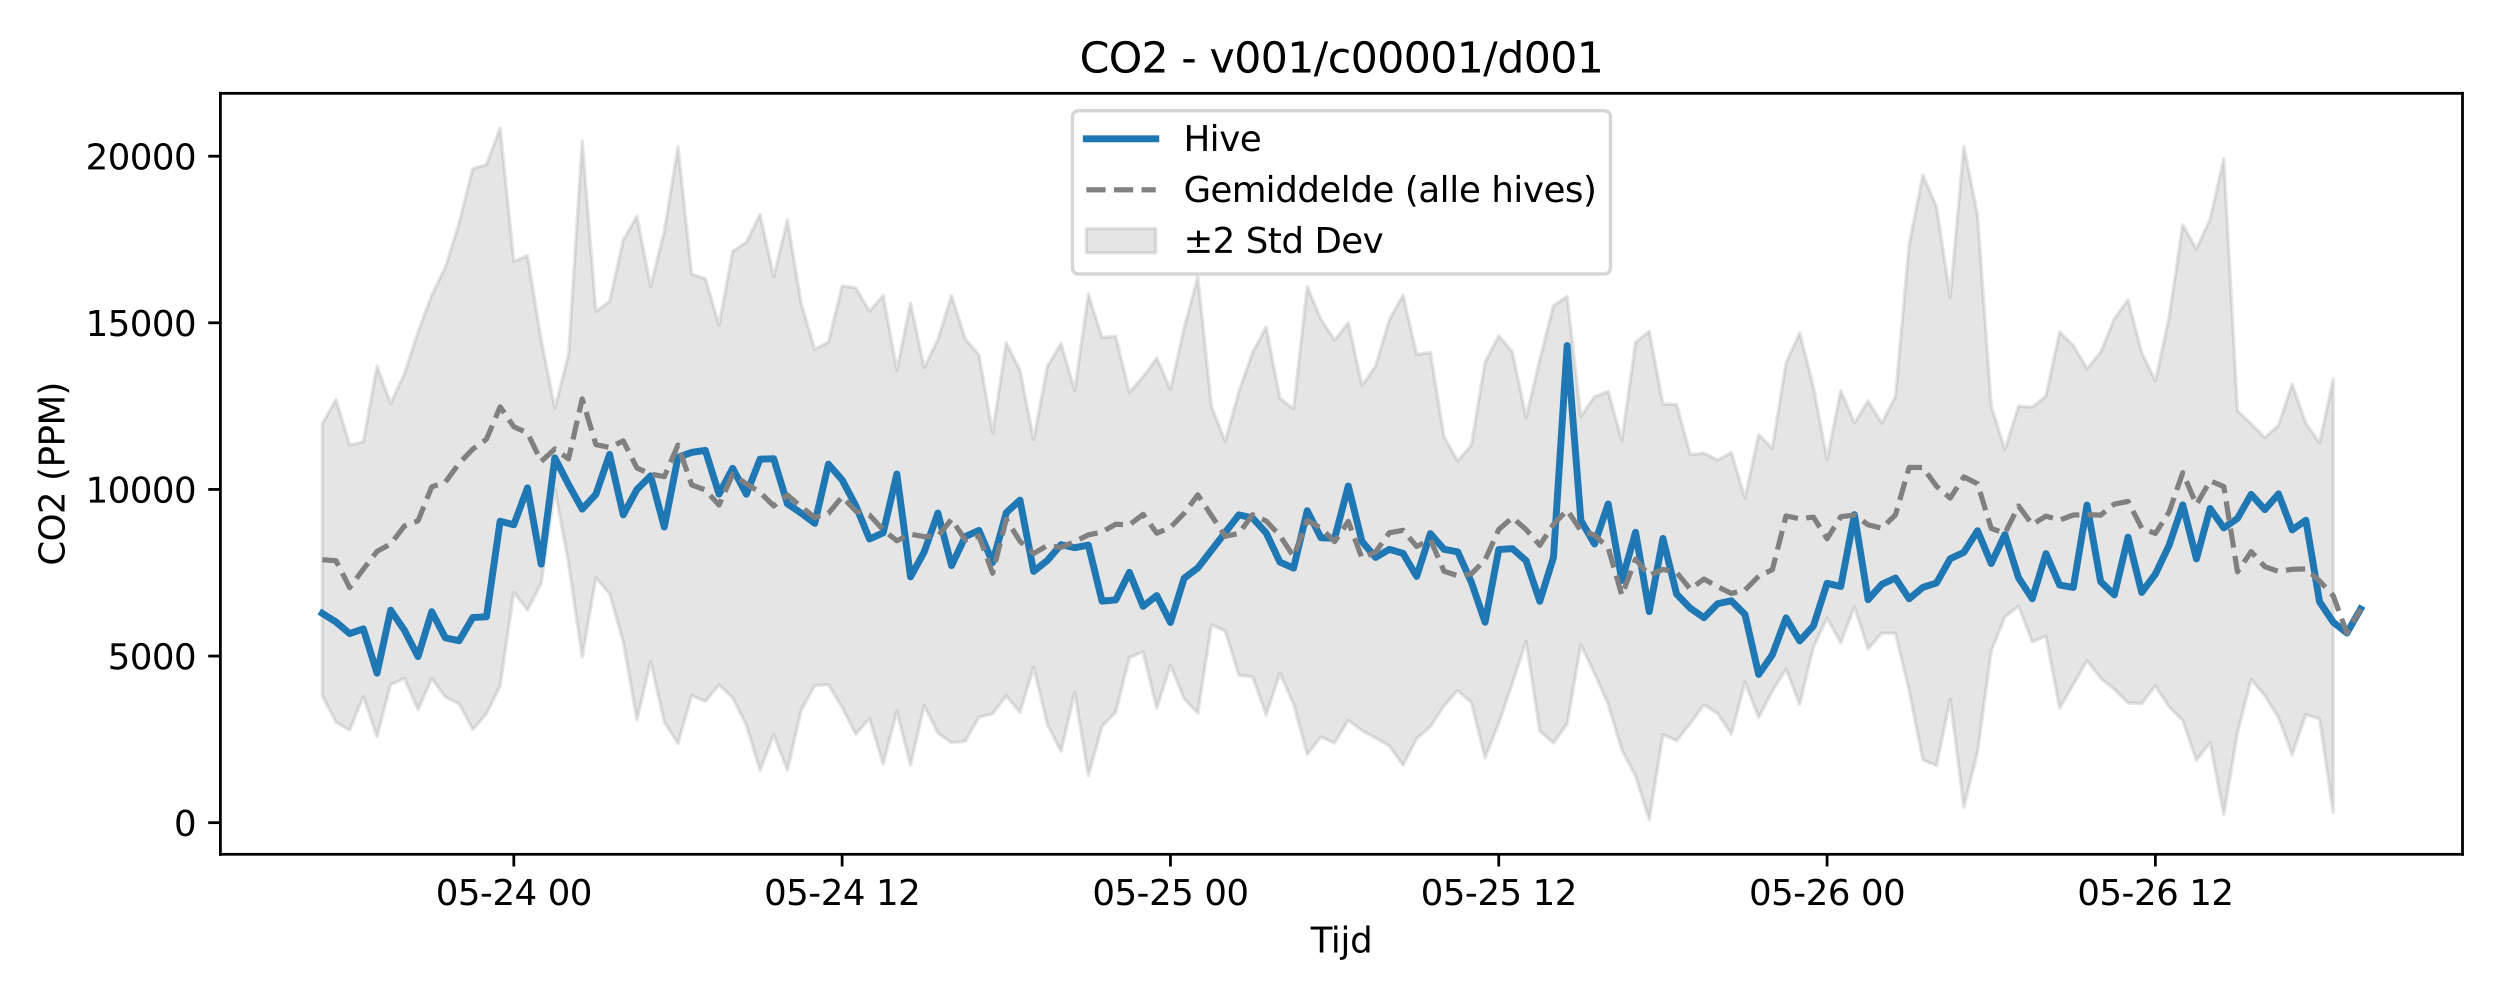 <?xml version="1.0" encoding="utf-8" standalone="no"?>
<!DOCTYPE svg PUBLIC "-//W3C//DTD SVG 1.1//EN"
  "http://www.w3.org/Graphics/SVG/1.1/DTD/svg11.dtd">
<svg xmlns:xlink="http://www.w3.org/1999/xlink" width="720pt" height="288pt" viewBox="0 0 720 288" xmlns="http://www.w3.org/2000/svg" version="1.1">
 <defs>
  <style type="text/css">*{stroke-linejoin: round; stroke-linecap: butt}</style>
 </defs>
 <g id="figure_1">
  <g id="patch_1">
   <path d="M 0 288 
L 720 288 
L 720 0 
L 0 0 
z
" style="fill: #ffffff"/>
  </g>
  <g id="axes_1">
   <g id="patch_2">
    <path d="M 63.47 246.04 
L 709.2 246.04 
L 709.2 26.88 
L 63.47 26.88 
z
" style="fill: #ffffff"/>
   </g>
   <g id="FillBetweenPolyCollection_1">
    <defs>
     <path id="me7772017b7" d="M 92.821 -165.967 
L 92.821 -87.621 
L 96.761 -80.072 
L 100.701 -77.696 
L 104.641 -87.429 
L 108.58 -75.848 
L 112.52 -90.877 
L 116.46 -92.589 
L 120.4 -83.638 
L 124.34 -92.547 
L 128.279 -87.24 
L 132.219 -85.336 
L 136.159 -77.918 
L 140.099 -82.412 
L 144.039 -90.482 
L 147.978 -117.431 
L 151.918 -112.25 
L 155.858 -120.02 
L 159.798 -147.024 
L 163.737 -125.821 
L 167.677 -98.795 
L 171.617 -121.598 
L 175.557 -117.037 
L 179.497 -103.209 
L 183.436 -80.672 
L 187.376 -97.445 
L 191.316 -80.086 
L 195.256 -73.873 
L 199.195 -87.696 
L 203.135 -85.981 
L 207.075 -90.757 
L 211.015 -87.072 
L 214.955 -79.118 
L 218.894 -66.188 
L 222.834 -76.339 
L 226.774 -66.159 
L 230.714 -83.351 
L 234.653 -90.594 
L 238.593 -90.806 
L 242.533 -84.259 
L 246.473 -76.525 
L 250.413 -81.026 
L 254.352 -67.964 
L 258.292 -83.109 
L 262.232 -67.62 
L 266.172 -84.766 
L 270.111 -76.906 
L 274.051 -74.081 
L 277.991 -74.567 
L 281.931 -81.436 
L 285.871 -82.438 
L 289.81 -87.59 
L 293.75 -82.84 
L 297.69 -95.821 
L 301.63 -79.373 
L 305.57 -71.632 
L 309.509 -88.594 
L 313.449 -64.614 
L 317.389 -78.826 
L 321.329 -82.901 
L 325.268 -98.661 
L 329.208 -100.218 
L 333.148 -83.985 
L 337.088 -96.435 
L 341.028 -86.782 
L 344.967 -82.611 
L 348.907 -108.056 
L 352.847 -106.29 
L 356.787 -93.534 
L 360.726 -93.077 
L 364.666 -82.117 
L 368.606 -94.152 
L 372.546 -85.252 
L 376.486 -70.772 
L 380.425 -75.77 
L 384.365 -74.005 
L 388.305 -80.584 
L 392.245 -77.593 
L 396.184 -75.478 
L 400.124 -73.182 
L 404.064 -67.614 
L 408.004 -75.339 
L 411.944 -78.713 
L 415.883 -84.722 
L 419.823 -89.133 
L 423.763 -85.651 
L 427.703 -69.713 
L 431.642 -79.729 
L 435.582 -91.239 
L 439.522 -103.239 
L 443.462 -77.458 
L 447.402 -74.034 
L 451.341 -79.531 
L 455.281 -102.323 
L 459.221 -94.085 
L 463.161 -85.161 
L 467.1 -72.027 
L 471.04 -64.51 
L 474.98 -51.922 
L 478.92 -76.417 
L 482.86 -74.733 
L 486.799 -79.592 
L 490.739 -84.991 
L 494.679 -82.556 
L 498.619 -76.548 
L 502.559 -91.505 
L 506.498 -81.324 
L 510.438 -88.973 
L 514.378 -95.33 
L 518.318 -85.125 
L 522.257 -101.605 
L 526.197 -109.998 
L 530.137 -102.885 
L 534.077 -113.173 
L 538.017 -101.148 
L 541.956 -105.651 
L 545.896 -105.608 
L 549.836 -89.081 
L 553.776 -69.163 
L 557.715 -67.503 
L 561.655 -86.644 
L 565.595 -55.57 
L 569.535 -71.392 
L 573.475 -100.527 
L 577.414 -110.307 
L 581.354 -113.505 
L 585.294 -103.131 
L 589.234 -104.815 
L 593.173 -84.032 
L 597.113 -90.827 
L 601.053 -97.745 
L 604.993 -92.701 
L 608.933 -89.447 
L 612.872 -85.543 
L 616.812 -85.359 
L 620.752 -90.466 
L 624.692 -84.474 
L 628.631 -80.471 
L 632.571 -69.025 
L 636.511 -74.161 
L 640.451 -53.468 
L 644.391 -76.961 
L 648.33 -92.318 
L 652.27 -87.614 
L 656.21 -81.358 
L 660.15 -70.669 
L 664.09 -82.236 
L 668.029 -80.93 
L 671.969 -53.979 
L 671.969 -178.868 
L 671.969 -178.868 
L 668.029 -160.44 
L 664.09 -166.072 
L 660.15 -177.396 
L 656.21 -165.511 
L 652.27 -161.989 
L 648.33 -165.955 
L 644.391 -169.697 
L 640.451 -242.265 
L 636.511 -224.912 
L 632.571 -216.28 
L 628.631 -223.256 
L 624.692 -196.599 
L 620.752 -178.256 
L 616.812 -186.484 
L 612.872 -201.662 
L 608.933 -196.18 
L 604.993 -186.598 
L 601.053 -181.804 
L 597.113 -188.521 
L 593.173 -192.388 
L 589.234 -173.911 
L 585.294 -170.753 
L 581.354 -171.055 
L 577.414 -158.538 
L 573.475 -171.062 
L 569.535 -225.987 
L 565.595 -245.761 
L 561.655 -202.451 
L 557.715 -228.451 
L 553.776 -237.565 
L 549.836 -217.679 
L 545.896 -173.844 
L 541.956 -166.111 
L 538.017 -172.547 
L 534.077 -166.207 
L 530.137 -175.484 
L 526.197 -155.679 
L 522.257 -176.548 
L 518.318 -192.07 
L 514.378 -183.498 
L 510.438 -158.866 
L 506.498 -162.808 
L 502.559 -144.596 
L 498.619 -157.655 
L 494.679 -155.511 
L 490.739 -157.482 
L 486.799 -157.079 
L 482.86 -171.518 
L 478.92 -171.62 
L 474.98 -192.622 
L 471.04 -189.4 
L 467.1 -161.06 
L 463.161 -175.26 
L 459.221 -173.754 
L 455.281 -168.086 
L 451.341 -202.642 
L 447.402 -200.001 
L 443.462 -184.437 
L 439.522 -167.715 
L 435.582 -186.642 
L 431.642 -191.296 
L 427.703 -183.701 
L 423.763 -159.849 
L 419.823 -155.225 
L 415.883 -162.24 
L 411.944 -186.461 
L 408.004 -185.912 
L 404.064 -202.949 
L 400.124 -195.923 
L 396.184 -182.619 
L 392.245 -176.964 
L 388.305 -195.097 
L 384.365 -190.007 
L 380.425 -196.066 
L 376.486 -205.449 
L 372.546 -170.229 
L 368.606 -173.326 
L 364.666 -193.778 
L 360.726 -186.462 
L 356.787 -175.15 
L 352.847 -160.853 
L 348.907 -170.952 
L 344.967 -208.352 
L 341.028 -193.526 
L 337.088 -175.803 
L 333.148 -184.883 
L 329.208 -179.51 
L 325.268 -175.006 
L 321.329 -191.148 
L 317.389 -190.761 
L 313.449 -203.283 
L 309.509 -175.446 
L 305.57 -189.049 
L 301.63 -182.414 
L 297.69 -161.366 
L 293.75 -181.404 
L 289.81 -189.279 
L 285.871 -163.396 
L 281.931 -185.848 
L 277.991 -190.381 
L 274.051 -202.838 
L 270.111 -190.242 
L 266.172 -182.123 
L 262.232 -200.7 
L 258.292 -181.401 
L 254.352 -202.89 
L 250.413 -198.323 
L 246.473 -205.109 
L 242.533 -205.641 
L 238.593 -189.485 
L 234.653 -187.39 
L 230.714 -200.753 
L 226.774 -224.683 
L 222.834 -208.248 
L 218.894 -226.24 
L 214.955 -218.23 
L 211.015 -215.66 
L 207.075 -194.335 
L 203.135 -207.772 
L 199.195 -209.036 
L 195.256 -245.778 
L 191.316 -221.371 
L 187.376 -205.503 
L 183.436 -225.753 
L 179.497 -218.851 
L 175.557 -201.218 
L 171.617 -198.311 
L 167.677 -247.429 
L 163.737 -185.879 
L 159.798 -170.373 
L 155.858 -190.18 
L 151.918 -214.366 
L 147.978 -212.741 
L 144.039 -251.158 
L 140.099 -240.605 
L 136.159 -239.387 
L 132.219 -223.767 
L 128.279 -211.12 
L 124.34 -202.992 
L 120.4 -192.398 
L 116.46 -180.41 
L 112.52 -171.786 
L 108.58 -182.557 
L 104.641 -160.742 
L 100.701 -159.839 
L 96.761 -172.931 
L 92.821 -165.967 
z
" style="stroke: #808080; stroke-opacity: 0.2"/>
    </defs>
    <g clip-path="url(#pf7933e845a)">
     <use xlink:href="#me7772017b7" x="0" y="288" style="fill: #808080; fill-opacity: 0.2; stroke: #808080; stroke-opacity: 0.2"/>
    </g>
   </g>
   <g id="matplotlib.axis_1">
    <g id="xtick_1">
     <g id="line2d_1">
      <defs>
       <path id="m130a70ae88" d="M 0 0 
L 0 3.5 
" style="stroke: #000000; stroke-width: 0.8"/>
      </defs>
      <g>
       <use xlink:href="#m130a70ae88" x="147.978" y="246.04" style="stroke: #000000; stroke-width: 0.8"/>
      </g>
     </g>
     <g id="text_1">
      <!-- 05-24 00 -->
      <g transform="translate(125.498 260.638) scale(0.1 -0.1)">
       <defs>
        <path id="DejaVuSans-30" d="M 2034 4250 
Q 1547 4250 1301 3770 
Q 1056 3291 1056 2328 
Q 1056 1369 1301 889 
Q 1547 409 2034 409 
Q 2525 409 2770 889 
Q 3016 1369 3016 2328 
Q 3016 3291 2770 3770 
Q 2525 4250 2034 4250 
z
M 2034 4750 
Q 2819 4750 3233 4129 
Q 3647 3509 3647 2328 
Q 3647 1150 3233 529 
Q 2819 -91 2034 -91 
Q 1250 -91 836 529 
Q 422 1150 422 2328 
Q 422 3509 836 4129 
Q 1250 4750 2034 4750 
z
" transform="scale(0.016)"/>
        <path id="DejaVuSans-35" d="M 691 4666 
L 3169 4666 
L 3169 4134 
L 1269 4134 
L 1269 2991 
Q 1406 3038 1543 3061 
Q 1681 3084 1819 3084 
Q 2600 3084 3056 2656 
Q 3513 2228 3513 1497 
Q 3513 744 3044 326 
Q 2575 -91 1722 -91 
Q 1428 -91 1123 -41 
Q 819 9 494 109 
L 494 744 
Q 775 591 1075 516 
Q 1375 441 1709 441 
Q 2250 441 2565 725 
Q 2881 1009 2881 1497 
Q 2881 1984 2565 2268 
Q 2250 2553 1709 2553 
Q 1456 2553 1204 2497 
Q 953 2441 691 2322 
L 691 4666 
z
" transform="scale(0.016)"/>
        <path id="DejaVuSans-2d" d="M 313 2009 
L 1997 2009 
L 1997 1497 
L 313 1497 
L 313 2009 
z
" transform="scale(0.016)"/>
        <path id="DejaVuSans-32" d="M 1228 531 
L 3431 531 
L 3431 0 
L 469 0 
L 469 531 
Q 828 903 1448 1529 
Q 2069 2156 2228 2338 
Q 2531 2678 2651 2914 
Q 2772 3150 2772 3378 
Q 2772 3750 2511 3984 
Q 2250 4219 1831 4219 
Q 1534 4219 1204 4116 
Q 875 4013 500 3803 
L 500 4441 
Q 881 4594 1212 4672 
Q 1544 4750 1819 4750 
Q 2544 4750 2975 4387 
Q 3406 4025 3406 3419 
Q 3406 3131 3298 2873 
Q 3191 2616 2906 2266 
Q 2828 2175 2409 1742 
Q 1991 1309 1228 531 
z
" transform="scale(0.016)"/>
        <path id="DejaVuSans-34" d="M 2419 4116 
L 825 1625 
L 2419 1625 
L 2419 4116 
z
M 2253 4666 
L 3047 4666 
L 3047 1625 
L 3713 1625 
L 3713 1100 
L 3047 1100 
L 3047 0 
L 2419 0 
L 2419 1100 
L 313 1100 
L 313 1709 
L 2253 4666 
z
" transform="scale(0.016)"/>
        <path id="DejaVuSans-20" transform="scale(0.016)"/>
       </defs>
       <use xlink:href="#DejaVuSans-30"/>
       <use xlink:href="#DejaVuSans-35" transform="translate(63.623 0)"/>
       <use xlink:href="#DejaVuSans-2d" transform="translate(127.246 0)"/>
       <use xlink:href="#DejaVuSans-32" transform="translate(163.33 0)"/>
       <use xlink:href="#DejaVuSans-34" transform="translate(226.953 0)"/>
       <use xlink:href="#DejaVuSans-20" transform="translate(290.576 0)"/>
       <use xlink:href="#DejaVuSans-30" transform="translate(322.363 0)"/>
       <use xlink:href="#DejaVuSans-30" transform="translate(385.986 0)"/>
      </g>
     </g>
    </g>
    <g id="xtick_2">
     <g id="line2d_2">
      <g>
       <use xlink:href="#m130a70ae88" x="242.533" y="246.04" style="stroke: #000000; stroke-width: 0.8"/>
      </g>
     </g>
     <g id="text_2">
      <!-- 05-24 12 -->
      <g transform="translate(220.053 260.638) scale(0.1 -0.1)">
       <defs>
        <path id="DejaVuSans-31" d="M 794 531 
L 1825 531 
L 1825 4091 
L 703 3866 
L 703 4441 
L 1819 4666 
L 2450 4666 
L 2450 531 
L 3481 531 
L 3481 0 
L 794 0 
L 794 531 
z
" transform="scale(0.016)"/>
       </defs>
       <use xlink:href="#DejaVuSans-30"/>
       <use xlink:href="#DejaVuSans-35" transform="translate(63.623 0)"/>
       <use xlink:href="#DejaVuSans-2d" transform="translate(127.246 0)"/>
       <use xlink:href="#DejaVuSans-32" transform="translate(163.33 0)"/>
       <use xlink:href="#DejaVuSans-34" transform="translate(226.953 0)"/>
       <use xlink:href="#DejaVuSans-20" transform="translate(290.576 0)"/>
       <use xlink:href="#DejaVuSans-31" transform="translate(322.363 0)"/>
       <use xlink:href="#DejaVuSans-32" transform="translate(385.986 0)"/>
      </g>
     </g>
    </g>
    <g id="xtick_3">
     <g id="line2d_3">
      <g>
       <use xlink:href="#m130a70ae88" x="337.088" y="246.04" style="stroke: #000000; stroke-width: 0.8"/>
      </g>
     </g>
     <g id="text_3">
      <!-- 05-25 00 -->
      <g transform="translate(314.607 260.638) scale(0.1 -0.1)">
       <use xlink:href="#DejaVuSans-30"/>
       <use xlink:href="#DejaVuSans-35" transform="translate(63.623 0)"/>
       <use xlink:href="#DejaVuSans-2d" transform="translate(127.246 0)"/>
       <use xlink:href="#DejaVuSans-32" transform="translate(163.33 0)"/>
       <use xlink:href="#DejaVuSans-35" transform="translate(226.953 0)"/>
       <use xlink:href="#DejaVuSans-20" transform="translate(290.576 0)"/>
       <use xlink:href="#DejaVuSans-30" transform="translate(322.363 0)"/>
       <use xlink:href="#DejaVuSans-30" transform="translate(385.986 0)"/>
      </g>
     </g>
    </g>
    <g id="xtick_4">
     <g id="line2d_4">
      <g>
       <use xlink:href="#m130a70ae88" x="431.642" y="246.04" style="stroke: #000000; stroke-width: 0.8"/>
      </g>
     </g>
     <g id="text_4">
      <!-- 05-25 12 -->
      <g transform="translate(409.162 260.638) scale(0.1 -0.1)">
       <use xlink:href="#DejaVuSans-30"/>
       <use xlink:href="#DejaVuSans-35" transform="translate(63.623 0)"/>
       <use xlink:href="#DejaVuSans-2d" transform="translate(127.246 0)"/>
       <use xlink:href="#DejaVuSans-32" transform="translate(163.33 0)"/>
       <use xlink:href="#DejaVuSans-35" transform="translate(226.953 0)"/>
       <use xlink:href="#DejaVuSans-20" transform="translate(290.576 0)"/>
       <use xlink:href="#DejaVuSans-31" transform="translate(322.363 0)"/>
       <use xlink:href="#DejaVuSans-32" transform="translate(385.986 0)"/>
      </g>
     </g>
    </g>
    <g id="xtick_5">
     <g id="line2d_5">
      <g>
       <use xlink:href="#m130a70ae88" x="526.197" y="246.04" style="stroke: #000000; stroke-width: 0.8"/>
      </g>
     </g>
     <g id="text_5">
      <!-- 05-26 00 -->
      <g transform="translate(503.717 260.638) scale(0.1 -0.1)">
       <defs>
        <path id="DejaVuSans-36" d="M 2113 2584 
Q 1688 2584 1439 2293 
Q 1191 2003 1191 1497 
Q 1191 994 1439 701 
Q 1688 409 2113 409 
Q 2538 409 2786 701 
Q 3034 994 3034 1497 
Q 3034 2003 2786 2293 
Q 2538 2584 2113 2584 
z
M 3366 4563 
L 3366 3988 
Q 3128 4100 2886 4159 
Q 2644 4219 2406 4219 
Q 1781 4219 1451 3797 
Q 1122 3375 1075 2522 
Q 1259 2794 1537 2939 
Q 1816 3084 2150 3084 
Q 2853 3084 3261 2657 
Q 3669 2231 3669 1497 
Q 3669 778 3244 343 
Q 2819 -91 2113 -91 
Q 1303 -91 875 529 
Q 447 1150 447 2328 
Q 447 3434 972 4092 
Q 1497 4750 2381 4750 
Q 2619 4750 2861 4703 
Q 3103 4656 3366 4563 
z
" transform="scale(0.016)"/>
       </defs>
       <use xlink:href="#DejaVuSans-30"/>
       <use xlink:href="#DejaVuSans-35" transform="translate(63.623 0)"/>
       <use xlink:href="#DejaVuSans-2d" transform="translate(127.246 0)"/>
       <use xlink:href="#DejaVuSans-32" transform="translate(163.33 0)"/>
       <use xlink:href="#DejaVuSans-36" transform="translate(226.953 0)"/>
       <use xlink:href="#DejaVuSans-20" transform="translate(290.576 0)"/>
       <use xlink:href="#DejaVuSans-30" transform="translate(322.363 0)"/>
       <use xlink:href="#DejaVuSans-30" transform="translate(385.986 0)"/>
      </g>
     </g>
    </g>
    <g id="xtick_6">
     <g id="line2d_6">
      <g>
       <use xlink:href="#m130a70ae88" x="620.752" y="246.04" style="stroke: #000000; stroke-width: 0.8"/>
      </g>
     </g>
     <g id="text_6">
      <!-- 05-26 12 -->
      <g transform="translate(598.271 260.638) scale(0.1 -0.1)">
       <use xlink:href="#DejaVuSans-30"/>
       <use xlink:href="#DejaVuSans-35" transform="translate(63.623 0)"/>
       <use xlink:href="#DejaVuSans-2d" transform="translate(127.246 0)"/>
       <use xlink:href="#DejaVuSans-32" transform="translate(163.33 0)"/>
       <use xlink:href="#DejaVuSans-36" transform="translate(226.953 0)"/>
       <use xlink:href="#DejaVuSans-20" transform="translate(290.576 0)"/>
       <use xlink:href="#DejaVuSans-31" transform="translate(322.363 0)"/>
       <use xlink:href="#DejaVuSans-32" transform="translate(385.986 0)"/>
      </g>
     </g>
    </g>
    <g id="text_7">
     <!-- Tijd -->
     <g transform="translate(377.485 274.317) scale(0.1 -0.1)">
      <defs>
       <path id="DejaVuSans-54" d="M -19 4666 
L 3928 4666 
L 3928 4134 
L 2272 4134 
L 2272 0 
L 1638 0 
L 1638 4134 
L -19 4134 
L -19 4666 
z
" transform="scale(0.016)"/>
       <path id="DejaVuSans-69" d="M 603 3500 
L 1178 3500 
L 1178 0 
L 603 0 
L 603 3500 
z
M 603 4863 
L 1178 4863 
L 1178 4134 
L 603 4134 
L 603 4863 
z
" transform="scale(0.016)"/>
       <path id="DejaVuSans-6a" d="M 603 3500 
L 1178 3500 
L 1178 -63 
Q 1178 -731 923 -1031 
Q 669 -1331 103 -1331 
L -116 -1331 
L -116 -844 
L 38 -844 
Q 366 -844 484 -692 
Q 603 -541 603 -63 
L 603 3500 
z
M 603 4863 
L 1178 4863 
L 1178 4134 
L 603 4134 
L 603 4863 
z
" transform="scale(0.016)"/>
       <path id="DejaVuSans-64" d="M 2906 2969 
L 2906 4863 
L 3481 4863 
L 3481 0 
L 2906 0 
L 2906 525 
Q 2725 213 2448 61 
Q 2172 -91 1784 -91 
Q 1150 -91 751 415 
Q 353 922 353 1747 
Q 353 2572 751 3078 
Q 1150 3584 1784 3584 
Q 2172 3584 2448 3432 
Q 2725 3281 2906 2969 
z
M 947 1747 
Q 947 1113 1208 752 
Q 1469 391 1925 391 
Q 2381 391 2643 752 
Q 2906 1113 2906 1747 
Q 2906 2381 2643 2742 
Q 2381 3103 1925 3103 
Q 1469 3103 1208 2742 
Q 947 2381 947 1747 
z
" transform="scale(0.016)"/>
      </defs>
      <use xlink:href="#DejaVuSans-54"/>
      <use xlink:href="#DejaVuSans-69" transform="translate(57.959 0)"/>
      <use xlink:href="#DejaVuSans-6a" transform="translate(85.742 0)"/>
      <use xlink:href="#DejaVuSans-64" transform="translate(113.525 0)"/>
     </g>
    </g>
   </g>
   <g id="matplotlib.axis_2">
    <g id="ytick_1">
     <g id="line2d_7">
      <defs>
       <path id="m609bbf229f" d="M 0 0 
L -3.5 0 
" style="stroke: #000000; stroke-width: 0.8"/>
      </defs>
      <g>
       <use xlink:href="#m609bbf229f" x="63.47" y="236.93" style="stroke: #000000; stroke-width: 0.8"/>
      </g>
     </g>
     <g id="text_8">
      <!-- 0 -->
      <g transform="translate(50.108 240.729) scale(0.1 -0.1)">
       <use xlink:href="#DejaVuSans-30"/>
      </g>
     </g>
    </g>
    <g id="ytick_2">
     <g id="line2d_8">
      <g>
       <use xlink:href="#m609bbf229f" x="63.47" y="188.943" style="stroke: #000000; stroke-width: 0.8"/>
      </g>
     </g>
     <g id="text_9">
      <!-- 5000 -->
      <g transform="translate(31.02 192.742) scale(0.1 -0.1)">
       <use xlink:href="#DejaVuSans-35"/>
       <use xlink:href="#DejaVuSans-30" transform="translate(63.623 0)"/>
       <use xlink:href="#DejaVuSans-30" transform="translate(127.246 0)"/>
       <use xlink:href="#DejaVuSans-30" transform="translate(190.869 0)"/>
      </g>
     </g>
    </g>
    <g id="ytick_3">
     <g id="line2d_9">
      <g>
       <use xlink:href="#m609bbf229f" x="63.47" y="140.956" style="stroke: #000000; stroke-width: 0.8"/>
      </g>
     </g>
     <g id="text_10">
      <!-- 10000 -->
      <g transform="translate(24.657 144.756) scale(0.1 -0.1)">
       <use xlink:href="#DejaVuSans-31"/>
       <use xlink:href="#DejaVuSans-30" transform="translate(63.623 0)"/>
       <use xlink:href="#DejaVuSans-30" transform="translate(127.246 0)"/>
       <use xlink:href="#DejaVuSans-30" transform="translate(190.869 0)"/>
       <use xlink:href="#DejaVuSans-30" transform="translate(254.492 0)"/>
      </g>
     </g>
    </g>
    <g id="ytick_4">
     <g id="line2d_10">
      <g>
       <use xlink:href="#m609bbf229f" x="63.47" y="92.969" style="stroke: #000000; stroke-width: 0.8"/>
      </g>
     </g>
     <g id="text_11">
      <!-- 15000 -->
      <g transform="translate(24.657 96.769) scale(0.1 -0.1)">
       <use xlink:href="#DejaVuSans-31"/>
       <use xlink:href="#DejaVuSans-35" transform="translate(63.623 0)"/>
       <use xlink:href="#DejaVuSans-30" transform="translate(127.246 0)"/>
       <use xlink:href="#DejaVuSans-30" transform="translate(190.869 0)"/>
       <use xlink:href="#DejaVuSans-30" transform="translate(254.492 0)"/>
      </g>
     </g>
    </g>
    <g id="ytick_5">
     <g id="line2d_11">
      <g>
       <use xlink:href="#m609bbf229f" x="63.47" y="44.982" style="stroke: #000000; stroke-width: 0.8"/>
      </g>
     </g>
     <g id="text_12">
      <!-- 20000 -->
      <g transform="translate(24.657 48.782) scale(0.1 -0.1)">
       <use xlink:href="#DejaVuSans-32"/>
       <use xlink:href="#DejaVuSans-30" transform="translate(63.623 0)"/>
       <use xlink:href="#DejaVuSans-30" transform="translate(127.246 0)"/>
       <use xlink:href="#DejaVuSans-30" transform="translate(190.869 0)"/>
       <use xlink:href="#DejaVuSans-30" transform="translate(254.492 0)"/>
      </g>
     </g>
    </g>
    <g id="text_13">
     <!-- CO2 (PPM) -->
     <g transform="translate(18.578 162.903) rotate(-90) scale(0.1 -0.1)">
      <defs>
       <path id="DejaVuSans-43" d="M 4122 4306 
L 4122 3641 
Q 3803 3938 3442 4084 
Q 3081 4231 2675 4231 
Q 1875 4231 1450 3742 
Q 1025 3253 1025 2328 
Q 1025 1406 1450 917 
Q 1875 428 2675 428 
Q 3081 428 3442 575 
Q 3803 722 4122 1019 
L 4122 359 
Q 3791 134 3420 21 
Q 3050 -91 2638 -91 
Q 1578 -91 968 557 
Q 359 1206 359 2328 
Q 359 3453 968 4101 
Q 1578 4750 2638 4750 
Q 3056 4750 3426 4639 
Q 3797 4528 4122 4306 
z
" transform="scale(0.016)"/>
       <path id="DejaVuSans-4f" d="M 2522 4238 
Q 1834 4238 1429 3725 
Q 1025 3213 1025 2328 
Q 1025 1447 1429 934 
Q 1834 422 2522 422 
Q 3209 422 3611 934 
Q 4013 1447 4013 2328 
Q 4013 3213 3611 3725 
Q 3209 4238 2522 4238 
z
M 2522 4750 
Q 3503 4750 4090 4092 
Q 4678 3434 4678 2328 
Q 4678 1225 4090 567 
Q 3503 -91 2522 -91 
Q 1538 -91 948 565 
Q 359 1222 359 2328 
Q 359 3434 948 4092 
Q 1538 4750 2522 4750 
z
" transform="scale(0.016)"/>
       <path id="DejaVuSans-28" d="M 1984 4856 
Q 1566 4138 1362 3434 
Q 1159 2731 1159 2009 
Q 1159 1288 1364 580 
Q 1569 -128 1984 -844 
L 1484 -844 
Q 1016 -109 783 600 
Q 550 1309 550 2009 
Q 550 2706 781 3412 
Q 1013 4119 1484 4856 
L 1984 4856 
z
" transform="scale(0.016)"/>
       <path id="DejaVuSans-50" d="M 1259 4147 
L 1259 2394 
L 2053 2394 
Q 2494 2394 2734 2622 
Q 2975 2850 2975 3272 
Q 2975 3691 2734 3919 
Q 2494 4147 2053 4147 
L 1259 4147 
z
M 628 4666 
L 2053 4666 
Q 2838 4666 3239 4311 
Q 3641 3956 3641 3272 
Q 3641 2581 3239 2228 
Q 2838 1875 2053 1875 
L 1259 1875 
L 1259 0 
L 628 0 
L 628 4666 
z
" transform="scale(0.016)"/>
       <path id="DejaVuSans-4d" d="M 628 4666 
L 1569 4666 
L 2759 1491 
L 3956 4666 
L 4897 4666 
L 4897 0 
L 4281 0 
L 4281 4097 
L 3078 897 
L 2444 897 
L 1241 4097 
L 1241 0 
L 628 0 
L 628 4666 
z
" transform="scale(0.016)"/>
       <path id="DejaVuSans-29" d="M 513 4856 
L 1013 4856 
Q 1481 4119 1714 3412 
Q 1947 2706 1947 2009 
Q 1947 1309 1714 600 
Q 1481 -109 1013 -844 
L 513 -844 
Q 928 -128 1133 580 
Q 1338 1288 1338 2009 
Q 1338 2731 1133 3434 
Q 928 4138 513 4856 
z
" transform="scale(0.016)"/>
      </defs>
      <use xlink:href="#DejaVuSans-43"/>
      <use xlink:href="#DejaVuSans-4f" transform="translate(69.824 0)"/>
      <use xlink:href="#DejaVuSans-32" transform="translate(148.535 0)"/>
      <use xlink:href="#DejaVuSans-20" transform="translate(212.158 0)"/>
      <use xlink:href="#DejaVuSans-28" transform="translate(243.945 0)"/>
      <use xlink:href="#DejaVuSans-50" transform="translate(282.959 0)"/>
      <use xlink:href="#DejaVuSans-50" transform="translate(343.262 0)"/>
      <use xlink:href="#DejaVuSans-4d" transform="translate(403.564 0)"/>
      <use xlink:href="#DejaVuSans-29" transform="translate(489.844 0)"/>
     </g>
    </g>
   </g>
   <g id="line2d_12">
    <path d="M 92.821 176.644 
L 96.761 179.122 
L 100.701 182.475 
L 104.641 181.109 
L 108.58 193.879 
L 112.52 175.728 
L 116.46 181.499 
L 120.4 189.094 
L 124.34 176.175 
L 128.279 183.703 
L 132.219 184.538 
L 136.159 177.855 
L 140.099 177.628 
L 144.039 150.112 
L 147.978 151.136 
L 151.918 140.508 
L 155.858 162.483 
L 159.798 131.884 
L 163.737 139.536 
L 167.677 146.625 
L 171.617 142.362 
L 175.557 130.876 
L 179.497 148.285 
L 183.436 140.953 
L 187.376 137.05 
L 191.316 151.782 
L 195.256 131.704 
L 199.195 130.287 
L 203.135 129.705 
L 207.075 142.303 
L 211.015 134.878 
L 214.955 142.335 
L 218.894 132.232 
L 222.834 132.117 
L 226.774 145.086 
L 230.714 147.77 
L 234.653 150.723 
L 238.593 133.675 
L 242.533 138.215 
L 246.473 145.643 
L 250.413 155.237 
L 254.352 153.457 
L 258.292 136.522 
L 262.232 166.14 
L 266.172 158.945 
L 270.111 147.767 
L 274.051 162.874 
L 277.991 154.549 
L 281.931 152.764 
L 285.871 161.991 
L 289.81 147.646 
L 293.75 144.04 
L 297.69 164.559 
L 301.63 161.418 
L 305.57 156.862 
L 309.509 157.749 
L 313.449 156.978 
L 317.389 173.13 
L 321.329 172.781 
L 325.268 164.835 
L 329.208 174.63 
L 333.148 171.527 
L 337.088 179.266 
L 341.028 166.533 
L 344.967 163.565 
L 356.787 148.279 
L 360.726 149.178 
L 364.666 153.484 
L 368.606 161.872 
L 372.546 163.619 
L 376.486 147.102 
L 380.425 154.863 
L 384.365 155.048 
L 388.305 139.977 
L 392.245 155.938 
L 396.184 160.545 
L 400.124 158.203 
L 404.064 159.358 
L 408.004 165.989 
L 411.944 153.682 
L 415.883 158.203 
L 419.823 158.935 
L 423.763 167.688 
L 427.703 179.205 
L 431.642 158.27 
L 435.582 158.008 
L 439.522 161.475 
L 443.462 173.162 
L 447.402 160.519 
L 451.341 99.528 
L 455.281 149.877 
L 459.221 156.664 
L 463.161 145.147 
L 467.1 167.183 
L 471.04 153.295 
L 474.98 176.14 
L 478.92 155.08 
L 482.86 171.076 
L 486.799 175.161 
L 490.739 177.89 
L 494.679 173.869 
L 498.619 173.031 
L 502.559 176.959 
L 506.498 194.228 
L 510.438 188.569 
L 514.378 177.954 
L 518.318 184.586 
L 522.257 180.286 
L 526.197 167.983 
L 530.137 168.91 
L 534.077 148.218 
L 538.017 172.711 
L 541.956 168.29 
L 545.896 166.469 
L 549.836 172.45 
L 553.776 169.166 
L 557.715 167.906 
L 561.655 160.919 
L 565.595 159.07 
L 569.535 152.854 
L 573.475 162.298 
L 577.414 153.967 
L 581.354 166.425 
L 585.294 172.426 
L 589.234 159.463 
L 593.173 168.485 
L 597.113 169.198 
L 601.053 145.454 
L 604.993 167.531 
L 608.933 171.335 
L 612.872 154.716 
L 616.812 170.615 
L 620.752 165.35 
L 624.692 157.073 
L 628.631 145.403 
L 632.571 160.954 
L 636.511 146.446 
L 640.451 152.038 
L 644.391 149.306 
L 648.33 142.391 
L 652.27 146.76 
L 656.21 142.239 
L 660.15 152.611 
L 664.09 149.834 
L 668.029 173.299 
L 671.969 179.178 
L 675.909 182.318 
L 679.849 175.401 
L 679.849 175.401 
" clip-path="url(#pf7933e845a)" style="fill: none; stroke: #1f77b4; stroke-width: 2; stroke-linecap: square"/>
   </g>
   <g id="line2d_13">
    <path d="M 92.821 161.206 
L 96.761 161.499 
L 100.701 169.233 
L 104.641 163.915 
L 108.58 158.798 
L 112.52 156.668 
L 116.46 151.501 
L 120.4 149.982 
L 124.34 140.231 
L 128.279 138.82 
L 132.219 133.448 
L 136.159 129.347 
L 140.099 126.491 
L 144.039 117.18 
L 147.978 122.914 
L 151.918 124.692 
L 155.858 132.9 
L 159.798 129.302 
L 163.737 132.15 
L 167.677 114.888 
L 171.617 128.045 
L 175.557 128.872 
L 179.497 126.97 
L 183.436 134.787 
L 187.376 136.526 
L 191.316 137.271 
L 195.256 128.174 
L 199.195 139.634 
L 203.135 141.124 
L 207.075 145.454 
L 211.015 136.634 
L 214.955 139.326 
L 218.894 141.786 
L 222.834 145.706 
L 226.774 142.579 
L 230.714 145.948 
L 234.653 149.008 
L 238.593 147.854 
L 242.533 143.05 
L 246.473 147.183 
L 250.413 148.325 
L 254.352 152.573 
L 258.292 155.745 
L 262.232 153.84 
L 266.172 154.555 
L 270.111 154.426 
L 274.051 149.54 
L 277.991 155.526 
L 281.931 154.358 
L 285.871 165.083 
L 289.81 149.566 
L 293.75 155.878 
L 297.69 159.407 
L 301.63 157.107 
L 305.57 157.66 
L 309.509 155.98 
L 313.449 154.051 
L 317.389 153.206 
L 321.329 150.975 
L 325.268 151.166 
L 329.208 148.136 
L 333.148 153.566 
L 337.088 151.881 
L 341.028 147.846 
L 344.967 142.519 
L 352.847 154.428 
L 356.787 153.658 
L 360.726 148.23 
L 364.666 150.052 
L 368.606 154.261 
L 372.546 160.259 
L 376.486 149.889 
L 380.425 152.082 
L 384.365 155.994 
L 388.305 150.159 
L 392.245 160.721 
L 396.184 158.951 
L 400.124 153.447 
L 404.064 152.719 
L 408.004 157.374 
L 411.944 155.413 
L 415.883 164.519 
L 419.823 165.821 
L 423.763 165.25 
L 427.703 161.293 
L 431.642 152.488 
L 435.582 149.06 
L 439.522 152.523 
L 443.462 157.053 
L 447.402 150.983 
L 451.341 146.913 
L 455.281 152.796 
L 459.221 154.08 
L 463.161 157.79 
L 467.1 171.457 
L 471.04 161.045 
L 474.98 165.728 
L 478.92 163.981 
L 482.86 164.874 
L 486.799 169.665 
L 490.739 166.764 
L 494.679 168.966 
L 498.619 170.899 
L 502.559 169.949 
L 506.498 165.934 
L 510.438 164.08 
L 514.378 148.586 
L 518.318 149.403 
L 522.257 148.923 
L 526.197 155.161 
L 530.137 148.815 
L 534.077 148.31 
L 538.017 151.153 
L 541.956 152.119 
L 545.896 148.274 
L 549.836 134.62 
L 553.776 134.636 
L 557.715 140.023 
L 561.655 143.452 
L 565.595 137.335 
L 569.535 139.31 
L 573.475 152.205 
L 577.414 153.577 
L 581.354 145.72 
L 585.294 151.058 
L 589.234 148.637 
L 593.173 149.79 
L 597.113 148.326 
L 601.053 148.226 
L 604.993 148.35 
L 608.933 145.187 
L 612.872 144.397 
L 616.812 152.079 
L 620.752 153.639 
L 624.692 147.463 
L 628.631 136.137 
L 632.571 145.347 
L 636.511 138.464 
L 640.451 140.133 
L 644.391 164.671 
L 648.33 158.864 
L 652.27 163.199 
L 656.21 164.566 
L 660.15 163.967 
L 664.09 163.846 
L 668.029 167.315 
L 671.969 171.576 
L 675.909 182.318 
L 679.849 175.401 
L 679.849 175.401 
" clip-path="url(#pf7933e845a)" style="fill: none; stroke-dasharray: 5.55,2.4; stroke-dashoffset: 0; stroke: #808080; stroke-width: 1.5"/>
   </g>
   <g id="patch_3">
    <path d="M 63.47 246.04 
L 63.47 26.88 
" style="fill: none; stroke: #000000; stroke-width: 0.8; stroke-linejoin: miter; stroke-linecap: square"/>
   </g>
   <g id="patch_4">
    <path d="M 709.2 246.04 
L 709.2 26.88 
" style="fill: none; stroke: #000000; stroke-width: 0.8; stroke-linejoin: miter; stroke-linecap: square"/>
   </g>
   <g id="patch_5">
    <path d="M 63.47 246.04 
L 709.2 246.04 
" style="fill: none; stroke: #000000; stroke-width: 0.8; stroke-linejoin: miter; stroke-linecap: square"/>
   </g>
   <g id="patch_6">
    <path d="M 63.47 26.88 
L 709.2 26.88 
" style="fill: none; stroke: #000000; stroke-width: 0.8; stroke-linejoin: miter; stroke-linecap: square"/>
   </g>
   <g id="text_14">
    <!-- CO2 - v001/c00001/d001 -->
    <g transform="translate(310.932 20.88) scale(0.12 -0.12)">
     <defs>
      <path id="DejaVuSans-76" d="M 191 3500 
L 800 3500 
L 1894 563 
L 2988 3500 
L 3597 3500 
L 2284 0 
L 1503 0 
L 191 3500 
z
" transform="scale(0.016)"/>
      <path id="DejaVuSans-2f" d="M 1625 4666 
L 2156 4666 
L 531 -594 
L 0 -594 
L 1625 4666 
z
" transform="scale(0.016)"/>
      <path id="DejaVuSans-63" d="M 3122 3366 
L 3122 2828 
Q 2878 2963 2633 3030 
Q 2388 3097 2138 3097 
Q 1578 3097 1268 2742 
Q 959 2388 959 1747 
Q 959 1106 1268 751 
Q 1578 397 2138 397 
Q 2388 397 2633 464 
Q 2878 531 3122 666 
L 3122 134 
Q 2881 22 2623 -34 
Q 2366 -91 2075 -91 
Q 1284 -91 818 406 
Q 353 903 353 1747 
Q 353 2603 823 3093 
Q 1294 3584 2113 3584 
Q 2378 3584 2631 3529 
Q 2884 3475 3122 3366 
z
" transform="scale(0.016)"/>
     </defs>
     <use xlink:href="#DejaVuSans-43"/>
     <use xlink:href="#DejaVuSans-4f" transform="translate(69.824 0)"/>
     <use xlink:href="#DejaVuSans-32" transform="translate(148.535 0)"/>
     <use xlink:href="#DejaVuSans-20" transform="translate(212.158 0)"/>
     <use xlink:href="#DejaVuSans-2d" transform="translate(243.945 0)"/>
     <use xlink:href="#DejaVuSans-20" transform="translate(280.029 0)"/>
     <use xlink:href="#DejaVuSans-76" transform="translate(311.816 0)"/>
     <use xlink:href="#DejaVuSans-30" transform="translate(370.996 0)"/>
     <use xlink:href="#DejaVuSans-30" transform="translate(434.619 0)"/>
     <use xlink:href="#DejaVuSans-31" transform="translate(498.242 0)"/>
     <use xlink:href="#DejaVuSans-2f" transform="translate(561.865 0)"/>
     <use xlink:href="#DejaVuSans-63" transform="translate(595.557 0)"/>
     <use xlink:href="#DejaVuSans-30" transform="translate(650.537 0)"/>
     <use xlink:href="#DejaVuSans-30" transform="translate(714.16 0)"/>
     <use xlink:href="#DejaVuSans-30" transform="translate(777.783 0)"/>
     <use xlink:href="#DejaVuSans-30" transform="translate(841.406 0)"/>
     <use xlink:href="#DejaVuSans-31" transform="translate(905.029 0)"/>
     <use xlink:href="#DejaVuSans-2f" transform="translate(968.652 0)"/>
     <use xlink:href="#DejaVuSans-64" transform="translate(1002.344 0)"/>
     <use xlink:href="#DejaVuSans-30" transform="translate(1065.82 0)"/>
     <use xlink:href="#DejaVuSans-30" transform="translate(1129.443 0)"/>
     <use xlink:href="#DejaVuSans-31" transform="translate(1193.066 0)"/>
    </g>
   </g>
   <g id="legend_1">
    <g id="patch_7">
     <path d="M 310.863 78.914 
L 461.807 78.914 
Q 463.807 78.914 463.807 76.914 
L 463.807 33.88 
Q 463.807 31.88 461.807 31.88 
L 310.863 31.88 
Q 308.863 31.88 308.863 33.88 
L 308.863 76.914 
Q 308.863 78.914 310.863 78.914 
z
" style="fill: #ffffff; opacity: 0.8; stroke: #cccccc; stroke-linejoin: miter"/>
    </g>
    <g id="line2d_14">
     <path d="M 312.863 39.978 
L 322.863 39.978 
L 332.863 39.978 
" style="fill: none; stroke: #1f77b4; stroke-width: 2; stroke-linecap: square"/>
    </g>
    <g id="text_15">
     <!-- Hive -->
     <g transform="translate(340.863 43.478) scale(0.1 -0.1)">
      <defs>
       <path id="DejaVuSans-48" d="M 628 4666 
L 1259 4666 
L 1259 2753 
L 3553 2753 
L 3553 4666 
L 4184 4666 
L 4184 0 
L 3553 0 
L 3553 2222 
L 1259 2222 
L 1259 0 
L 628 0 
L 628 4666 
z
" transform="scale(0.016)"/>
       <path id="DejaVuSans-65" d="M 3597 1894 
L 3597 1613 
L 953 1613 
Q 991 1019 1311 708 
Q 1631 397 2203 397 
Q 2534 397 2845 478 
Q 3156 559 3463 722 
L 3463 178 
Q 3153 47 2828 -22 
Q 2503 -91 2169 -91 
Q 1331 -91 842 396 
Q 353 884 353 1716 
Q 353 2575 817 3079 
Q 1281 3584 2069 3584 
Q 2775 3584 3186 3129 
Q 3597 2675 3597 1894 
z
M 3022 2063 
Q 3016 2534 2758 2815 
Q 2500 3097 2075 3097 
Q 1594 3097 1305 2825 
Q 1016 2553 972 2059 
L 3022 2063 
z
" transform="scale(0.016)"/>
      </defs>
      <use xlink:href="#DejaVuSans-48"/>
      <use xlink:href="#DejaVuSans-69" transform="translate(75.195 0)"/>
      <use xlink:href="#DejaVuSans-76" transform="translate(102.979 0)"/>
      <use xlink:href="#DejaVuSans-65" transform="translate(162.158 0)"/>
     </g>
    </g>
    <g id="line2d_15">
     <path d="M 312.863 54.657 
L 322.863 54.657 
L 332.863 54.657 
" style="fill: none; stroke-dasharray: 5.55,2.4; stroke-dashoffset: 0; stroke: #808080; stroke-width: 1.5"/>
    </g>
    <g id="text_16">
     <!-- Gemiddelde (alle hives) -->
     <g transform="translate(340.863 58.157) scale(0.1 -0.1)">
      <defs>
       <path id="DejaVuSans-47" d="M 3809 666 
L 3809 1919 
L 2778 1919 
L 2778 2438 
L 4434 2438 
L 4434 434 
Q 4069 175 3628 42 
Q 3188 -91 2688 -91 
Q 1594 -91 976 548 
Q 359 1188 359 2328 
Q 359 3472 976 4111 
Q 1594 4750 2688 4750 
Q 3144 4750 3555 4637 
Q 3966 4525 4313 4306 
L 4313 3634 
Q 3963 3931 3569 4081 
Q 3175 4231 2741 4231 
Q 1884 4231 1454 3753 
Q 1025 3275 1025 2328 
Q 1025 1384 1454 906 
Q 1884 428 2741 428 
Q 3075 428 3337 486 
Q 3600 544 3809 666 
z
" transform="scale(0.016)"/>
       <path id="DejaVuSans-6d" d="M 3328 2828 
Q 3544 3216 3844 3400 
Q 4144 3584 4550 3584 
Q 5097 3584 5394 3201 
Q 5691 2819 5691 2113 
L 5691 0 
L 5113 0 
L 5113 2094 
Q 5113 2597 4934 2840 
Q 4756 3084 4391 3084 
Q 3944 3084 3684 2787 
Q 3425 2491 3425 1978 
L 3425 0 
L 2847 0 
L 2847 2094 
Q 2847 2600 2669 2842 
Q 2491 3084 2119 3084 
Q 1678 3084 1418 2786 
Q 1159 2488 1159 1978 
L 1159 0 
L 581 0 
L 581 3500 
L 1159 3500 
L 1159 2956 
Q 1356 3278 1631 3431 
Q 1906 3584 2284 3584 
Q 2666 3584 2933 3390 
Q 3200 3197 3328 2828 
z
" transform="scale(0.016)"/>
       <path id="DejaVuSans-6c" d="M 603 4863 
L 1178 4863 
L 1178 0 
L 603 0 
L 603 4863 
z
" transform="scale(0.016)"/>
       <path id="DejaVuSans-61" d="M 2194 1759 
Q 1497 1759 1228 1600 
Q 959 1441 959 1056 
Q 959 750 1161 570 
Q 1363 391 1709 391 
Q 2188 391 2477 730 
Q 2766 1069 2766 1631 
L 2766 1759 
L 2194 1759 
z
M 3341 1997 
L 3341 0 
L 2766 0 
L 2766 531 
Q 2569 213 2275 61 
Q 1981 -91 1556 -91 
Q 1019 -91 701 211 
Q 384 513 384 1019 
Q 384 1609 779 1909 
Q 1175 2209 1959 2209 
L 2766 2209 
L 2766 2266 
Q 2766 2663 2505 2880 
Q 2244 3097 1772 3097 
Q 1472 3097 1187 3025 
Q 903 2953 641 2809 
L 641 3341 
Q 956 3463 1253 3523 
Q 1550 3584 1831 3584 
Q 2591 3584 2966 3190 
Q 3341 2797 3341 1997 
z
" transform="scale(0.016)"/>
       <path id="DejaVuSans-68" d="M 3513 2113 
L 3513 0 
L 2938 0 
L 2938 2094 
Q 2938 2591 2744 2837 
Q 2550 3084 2163 3084 
Q 1697 3084 1428 2787 
Q 1159 2491 1159 1978 
L 1159 0 
L 581 0 
L 581 4863 
L 1159 4863 
L 1159 2956 
Q 1366 3272 1645 3428 
Q 1925 3584 2291 3584 
Q 2894 3584 3203 3211 
Q 3513 2838 3513 2113 
z
" transform="scale(0.016)"/>
       <path id="DejaVuSans-73" d="M 2834 3397 
L 2834 2853 
Q 2591 2978 2328 3040 
Q 2066 3103 1784 3103 
Q 1356 3103 1142 2972 
Q 928 2841 928 2578 
Q 928 2378 1081 2264 
Q 1234 2150 1697 2047 
L 1894 2003 
Q 2506 1872 2764 1633 
Q 3022 1394 3022 966 
Q 3022 478 2636 193 
Q 2250 -91 1575 -91 
Q 1294 -91 989 -36 
Q 684 19 347 128 
L 347 722 
Q 666 556 975 473 
Q 1284 391 1588 391 
Q 1994 391 2212 530 
Q 2431 669 2431 922 
Q 2431 1156 2273 1281 
Q 2116 1406 1581 1522 
L 1381 1569 
Q 847 1681 609 1914 
Q 372 2147 372 2553 
Q 372 3047 722 3315 
Q 1072 3584 1716 3584 
Q 2034 3584 2315 3537 
Q 2597 3491 2834 3397 
z
" transform="scale(0.016)"/>
      </defs>
      <use xlink:href="#DejaVuSans-47"/>
      <use xlink:href="#DejaVuSans-65" transform="translate(77.49 0)"/>
      <use xlink:href="#DejaVuSans-6d" transform="translate(139.014 0)"/>
      <use xlink:href="#DejaVuSans-69" transform="translate(236.426 0)"/>
      <use xlink:href="#DejaVuSans-64" transform="translate(264.209 0)"/>
      <use xlink:href="#DejaVuSans-64" transform="translate(327.686 0)"/>
      <use xlink:href="#DejaVuSans-65" transform="translate(391.162 0)"/>
      <use xlink:href="#DejaVuSans-6c" transform="translate(452.686 0)"/>
      <use xlink:href="#DejaVuSans-64" transform="translate(480.469 0)"/>
      <use xlink:href="#DejaVuSans-65" transform="translate(543.945 0)"/>
      <use xlink:href="#DejaVuSans-20" transform="translate(605.469 0)"/>
      <use xlink:href="#DejaVuSans-28" transform="translate(637.256 0)"/>
      <use xlink:href="#DejaVuSans-61" transform="translate(676.27 0)"/>
      <use xlink:href="#DejaVuSans-6c" transform="translate(737.549 0)"/>
      <use xlink:href="#DejaVuSans-6c" transform="translate(765.332 0)"/>
      <use xlink:href="#DejaVuSans-65" transform="translate(793.115 0)"/>
      <use xlink:href="#DejaVuSans-20" transform="translate(854.639 0)"/>
      <use xlink:href="#DejaVuSans-68" transform="translate(886.426 0)"/>
      <use xlink:href="#DejaVuSans-69" transform="translate(949.805 0)"/>
      <use xlink:href="#DejaVuSans-76" transform="translate(977.588 0)"/>
      <use xlink:href="#DejaVuSans-65" transform="translate(1036.768 0)"/>
      <use xlink:href="#DejaVuSans-73" transform="translate(1098.291 0)"/>
      <use xlink:href="#DejaVuSans-29" transform="translate(1150.391 0)"/>
     </g>
    </g>
    <g id="patch_8">
     <path d="M 312.863 72.835 
L 332.863 72.835 
L 332.863 65.835 
L 312.863 65.835 
z
" style="fill: #808080; fill-opacity: 0.2; stroke: #808080; stroke-opacity: 0.2; stroke-linejoin: miter"/>
    </g>
    <g id="text_17">
     <!-- ±2 Std Dev -->
     <g transform="translate(340.863 72.835) scale(0.1 -0.1)">
      <defs>
       <path id="DejaVuSans-b1" d="M 2944 4013 
L 2944 2803 
L 4684 2803 
L 4684 2272 
L 2944 2272 
L 2944 1063 
L 2419 1063 
L 2419 2272 
L 678 2272 
L 678 2803 
L 2419 2803 
L 2419 4013 
L 2944 4013 
z
M 678 531 
L 4684 531 
L 4684 0 
L 678 0 
L 678 531 
z
" transform="scale(0.016)"/>
       <path id="DejaVuSans-53" d="M 3425 4513 
L 3425 3897 
Q 3066 4069 2747 4153 
Q 2428 4238 2131 4238 
Q 1616 4238 1336 4038 
Q 1056 3838 1056 3469 
Q 1056 3159 1242 3001 
Q 1428 2844 1947 2747 
L 2328 2669 
Q 3034 2534 3370 2195 
Q 3706 1856 3706 1288 
Q 3706 609 3251 259 
Q 2797 -91 1919 -91 
Q 1588 -91 1214 -16 
Q 841 59 441 206 
L 441 856 
Q 825 641 1194 531 
Q 1563 422 1919 422 
Q 2459 422 2753 634 
Q 3047 847 3047 1241 
Q 3047 1584 2836 1778 
Q 2625 1972 2144 2069 
L 1759 2144 
Q 1053 2284 737 2584 
Q 422 2884 422 3419 
Q 422 4038 858 4394 
Q 1294 4750 2059 4750 
Q 2388 4750 2728 4690 
Q 3069 4631 3425 4513 
z
" transform="scale(0.016)"/>
       <path id="DejaVuSans-74" d="M 1172 4494 
L 1172 3500 
L 2356 3500 
L 2356 3053 
L 1172 3053 
L 1172 1153 
Q 1172 725 1289 603 
Q 1406 481 1766 481 
L 2356 481 
L 2356 0 
L 1766 0 
Q 1100 0 847 248 
Q 594 497 594 1153 
L 594 3053 
L 172 3053 
L 172 3500 
L 594 3500 
L 594 4494 
L 1172 4494 
z
" transform="scale(0.016)"/>
       <path id="DejaVuSans-44" d="M 1259 4147 
L 1259 519 
L 2022 519 
Q 2988 519 3436 956 
Q 3884 1394 3884 2338 
Q 3884 3275 3436 3711 
Q 2988 4147 2022 4147 
L 1259 4147 
z
M 628 4666 
L 1925 4666 
Q 3281 4666 3915 4102 
Q 4550 3538 4550 2338 
Q 4550 1131 3912 565 
Q 3275 0 1925 0 
L 628 0 
L 628 4666 
z
" transform="scale(0.016)"/>
      </defs>
      <use xlink:href="#DejaVuSans-b1"/>
      <use xlink:href="#DejaVuSans-32" transform="translate(83.789 0)"/>
      <use xlink:href="#DejaVuSans-20" transform="translate(147.412 0)"/>
      <use xlink:href="#DejaVuSans-53" transform="translate(179.199 0)"/>
      <use xlink:href="#DejaVuSans-74" transform="translate(242.676 0)"/>
      <use xlink:href="#DejaVuSans-64" transform="translate(281.885 0)"/>
      <use xlink:href="#DejaVuSans-20" transform="translate(345.361 0)"/>
      <use xlink:href="#DejaVuSans-44" transform="translate(377.148 0)"/>
      <use xlink:href="#DejaVuSans-65" transform="translate(454.15 0)"/>
      <use xlink:href="#DejaVuSans-76" transform="translate(515.674 0)"/>
     </g>
    </g>
   </g>
  </g>
 </g>
 <defs>
  <clipPath id="pf7933e845a">
   <rect x="63.47" y="26.88" width="645.73" height="219.16"/>
  </clipPath>
 </defs>
</svg>
